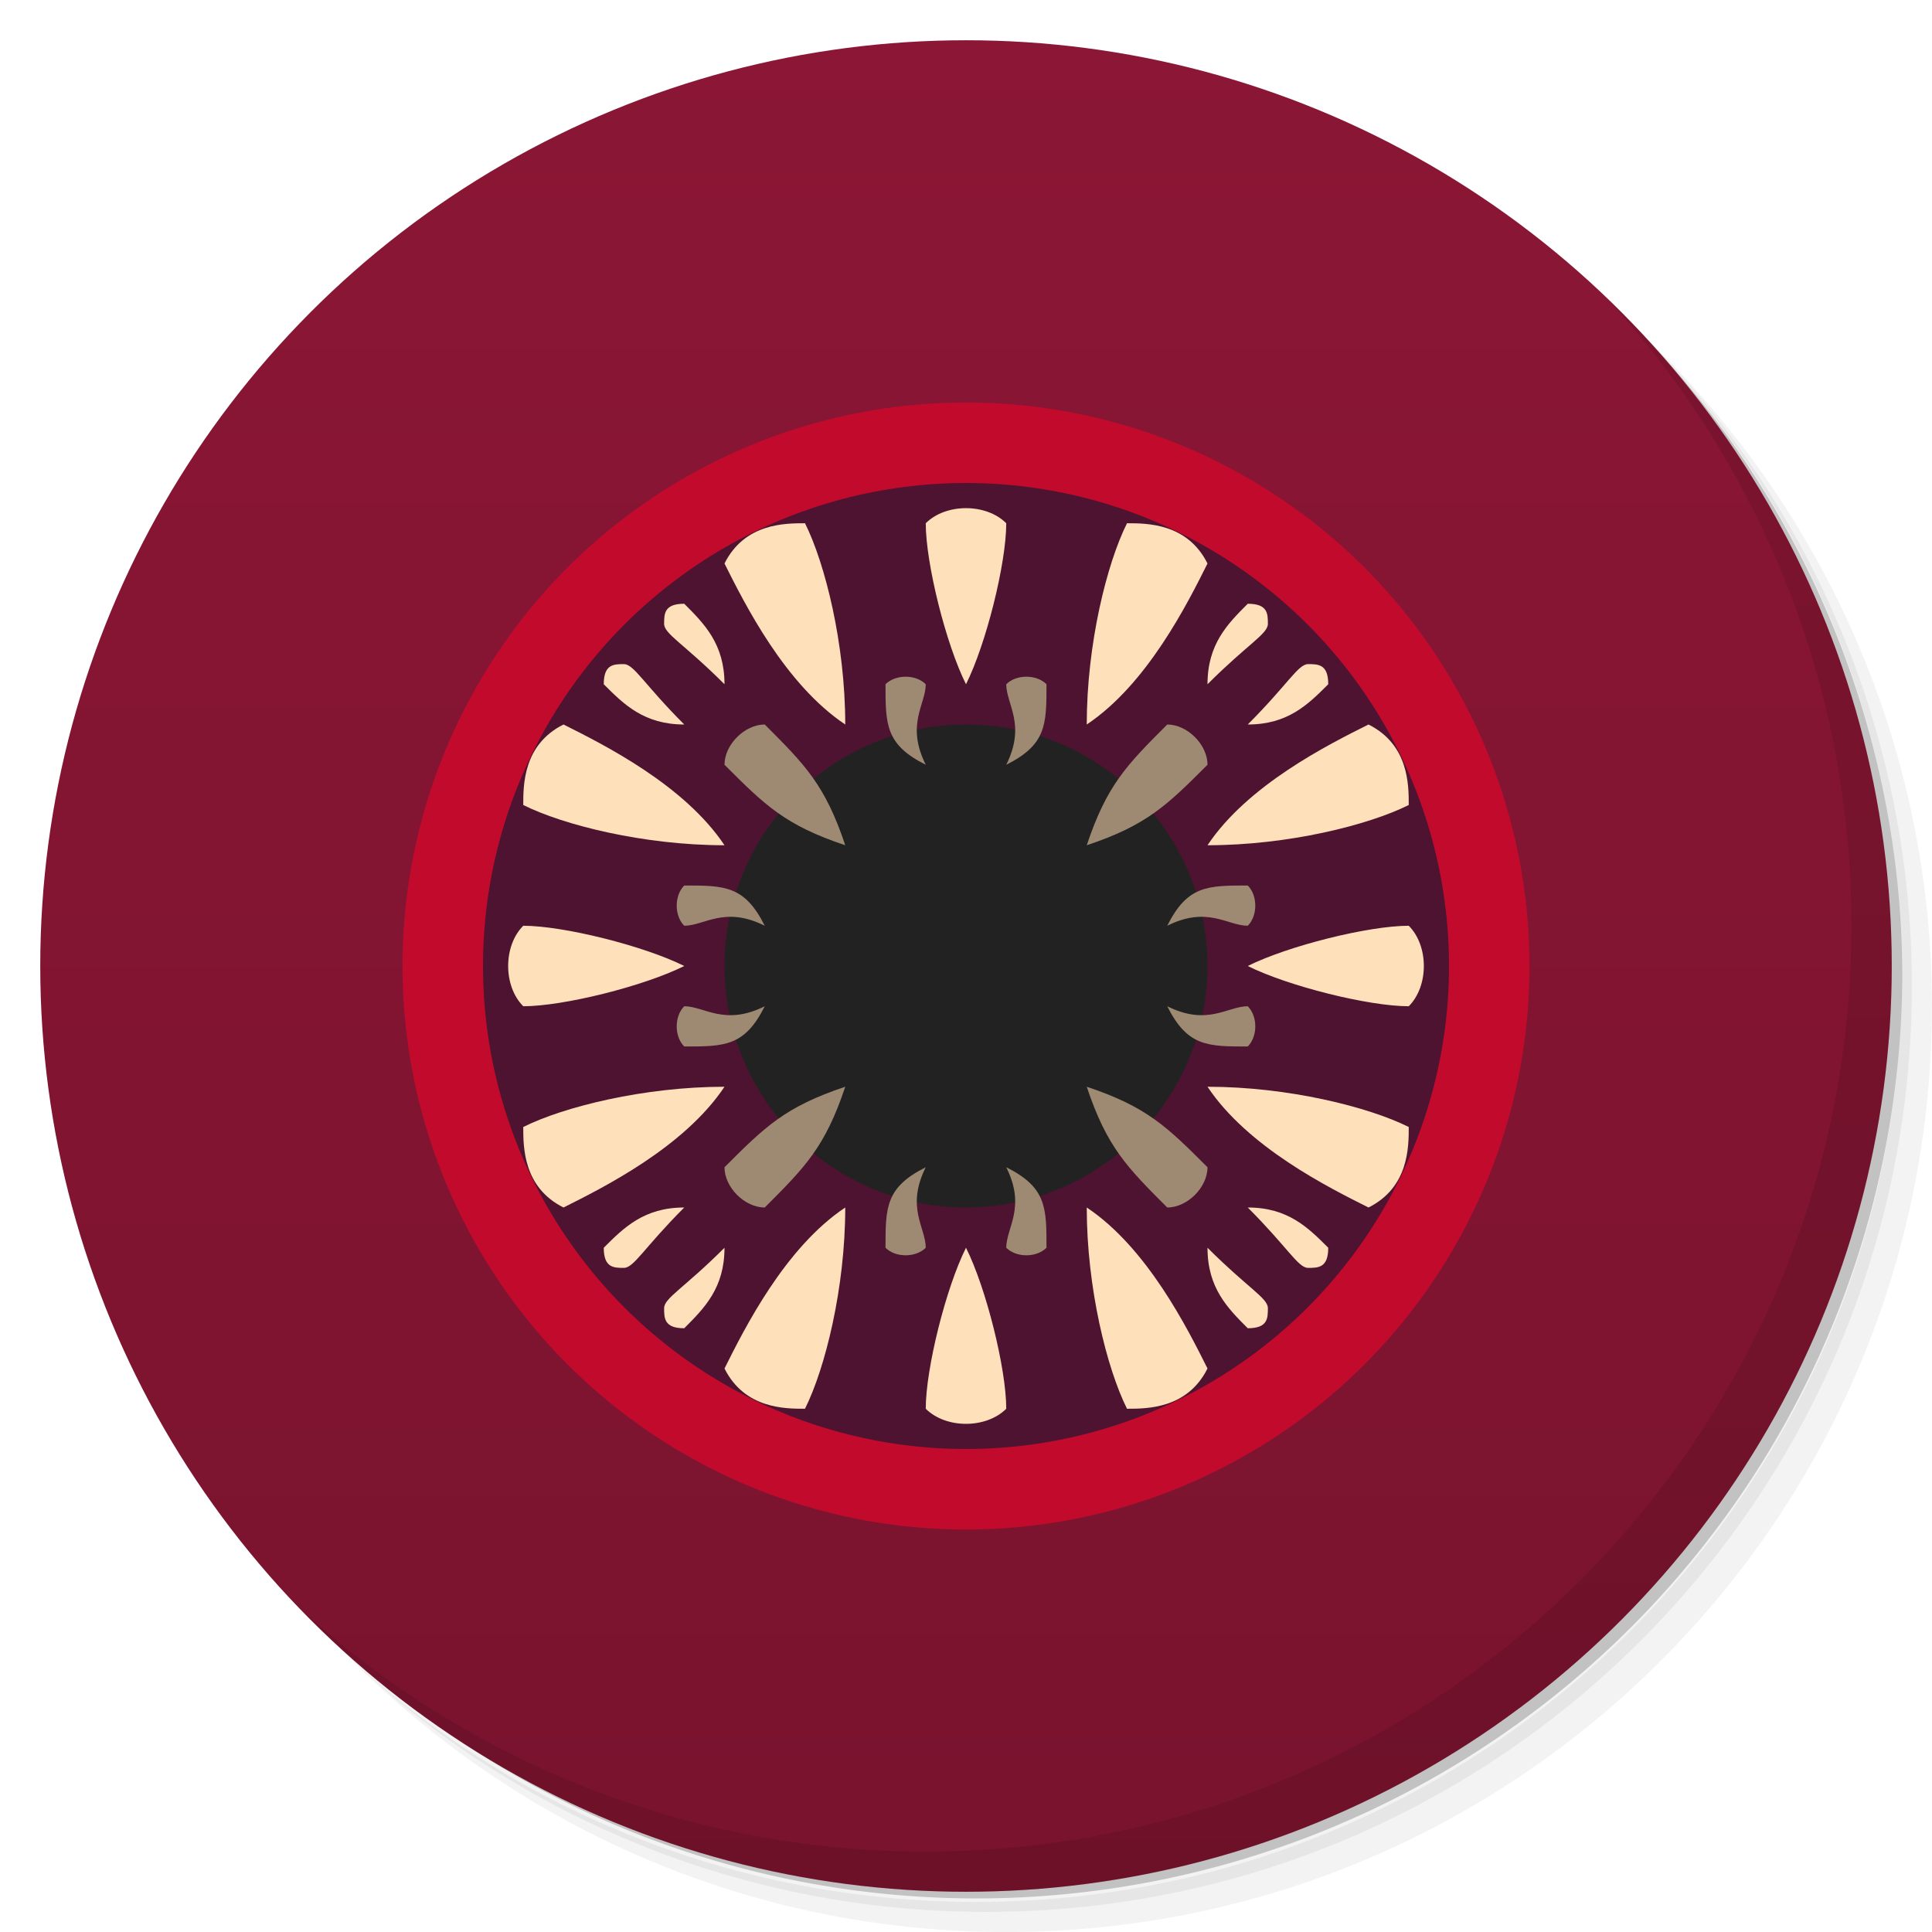 <svg version="1.1" viewBox="0 0 48 48" xmlns="http://www.w3.org/2000/svg">
 <defs>
  <linearGradient id="bg" x2="0" y1="1" y2="47" gradientUnits="userSpaceOnUse">
   <stop stop-color="#8b1635" offset="0"/>
   <stop stop-color="#79132e" offset="1"/>
  </linearGradient>
 </defs>
 <path d="m36.31 5c5.859 4.062 9.688 10.83 9.688 18.5 0 12.43-10.07 22.5-22.5 22.5-7.669 0-14.44-3.828-18.5-9.688 1.037 1.822 2.306 3.499 3.781 4.969 4.085 3.712 9.514 5.969 15.47 5.969 12.7 0 23-10.3 23-23 0-5.954-2.256-11.38-5.969-15.47-1.469-1.475-3.147-2.744-4.969-3.781zm4.969 3.781c3.854 4.113 6.219 9.637 6.219 15.72 0 12.7-10.3 23-23 23-6.081 0-11.61-2.364-15.72-6.219 4.16 4.144 9.883 6.719 16.22 6.719 12.7 0 23-10.3 23-23 0-6.335-2.575-12.06-6.719-16.22z" opacity=".05"/>
 <path d="m41.28 8.781c3.712 4.085 5.969 9.514 5.969 15.47 0 12.7-10.3 23-23 23-5.954 0-11.38-2.256-15.47-5.969 4.113 3.854 9.637 6.219 15.72 6.219 12.7 0 23-10.3 23-23 0-6.081-2.364-11.61-6.219-15.72z" opacity=".1"/>
 <path d="m31.25 2.375c8.615 3.154 14.75 11.42 14.75 21.13 0 12.43-10.07 22.5-22.5 22.5-9.708 0-17.97-6.135-21.12-14.75a23 23 0 0044.88-7 23 23 0 00-16-21.88z" opacity=".2"/>
 <circle cx="24" cy="24" r="23" fill="url(#bg)"/>
 <path d="m40.03 7.531c3.712 4.084 5.969 9.514 5.969 15.47 0 12.7-10.3 23-23 23-5.954 0-11.38-2.256-15.47-5.969 4.178 4.291 10.01 6.969 16.47 6.969 12.7 0 23-10.3 23-23 0-6.462-2.677-12.29-6.969-16.47z" opacity=".1"/>
 <circle cx="24" cy="24" r="14" fill="#c20a2d"/>
 <circle cx="24" cy="24" r="12" fill="#4d1330"/>
 <circle cx="24" cy="24" r="6" fill="#222"/>
 <path d="m18 34c.5-1 1.5-3 3-4 0 2-.5 4-1 5-.5 0-1.5 0-2-1zm-4-4c1-.5 3-1.5 4-3-2 0-4 .5-5 1 0 .5 0 1.5 1 2zm4-16c.5 1 1.5 3 3 4 0-2-.5-4-1-5-.5 0-1.5 0-2 1zm-4 4c1 .5 3 1.5 4 3-2 0-4-.5-5-1 0-.5 0-1.5 1-2zm16 16c-.5-1-1.5-3-3-4 0 2 .5 4 1 5 .5 0 1.5 0 2-1zm4-4c-1-.5-3-1.5-4-3 2 0 4 .5 5 1 0 .5 0 1.5-1 2zm-4-16c-.5 1-1.5 3-3 4 0-2 .5-4 1-5 .5 0 1.5 0 2 1zm4 4c-1 .5-3 1.5-4 3 2 0 4-.5 5-1 0-.5 0-1.5-1-2z" fill="#fee0ba"/>
 <path d="m24 31c.5 1 1 3 1 4-.5.5-1.5.5-2 0 0-1 .5-3 1-4zm0-14c.5-1 1-3 1-4-.5-.5-1.5-.5-2 0 0 1 .5 3 1 4zm-7 7c-1-.5-3-1-4-1-.5.5-.5 1.5 0 2 1 0 3-.5 4-1zm14 0c1-.5 3-1 4-1 .5.5.5 1.5 0 2-1 0-3-.5-4-1z" fill="#fee0ba"/>
 <path d="m17 33c.5-.5 1-1 1-2-1 1-1.5 1.25-1.5 1.5s0 .5.5.5zm-2-2c.5-.5 1-1 2-1-1 1-1.25 1.5-1.5 1.5s-.5 0-.5-.5zm2-16c.5.5 1 1 1 2-1-1-1.5-1.25-1.5-1.5s0-.5.5-.5zm-2 2c.5.5 1 1 2 1-1-1-1.25-1.5-1.5-1.5s-.5 0-.5.5zm16 16c-.5-.5-1-1-1-2 1 1 1.5 1.25 1.5 1.5s0 .5-.5.5zm2-2c-.5-.5-1-1-2-1 1 1 1.25 1.5 1.5 1.5s.5 0 .5-.5zm-2-16c-.5.5-1 1-1 2 1-1 1.5-1.25 1.5-1.5s0-.5-.5-.5zm2 2c-.5.5-1 1-2 1 1-1 1.25-1.5 1.5-1.5s.5 0 .5.5z" fill="#fee0ba"/>
 <path d="m18 29c0 .5.5 1 1 1 1-1 1.5-1.5 2-3-1.5.5-2 1-3 2zm0-10c0-.5.5-1 1-1 1 1 1.5 1.5 2 3-1.5-.5-2-1-3-2zm12 10c0 .5-.5 1-1 1-1-1-1.5-1.5-2-3 1.5.5 2 1 3 2zm0-10c0-.5-.5-1-1-1-1 1-1.5 1.5-2 3 1.5-.5 2-1 3-2z" fill="#9e8a72"/>
 <path d="m22 31c0-1 0-1.5 1-2-.5 1 0 1.5 0 2-.25.25-.75.25-1 0zm-5-5c1 0 1.5 0 2-1-1 .5-1.5 0-2 0-.25.25-.25.75 0 1zm5-9c0 1 0 1.5 1 2-.5-1 0-1.5 0-2-.25-.25-.75-.25-1 0zm-5 5c1 0 1.5 0 2 1-1-.5-1.5 0-2 0-.25-.25-.25-.75 0-1zm9 9c0-1 0-1.5-1-2 .5 1 0 1.5 0 2 .25.25.75.25 1 0zm5-5c-1 0-1.5 0-2-1 1 .5 1.5 0 2 0 .25.25.25.75 0 1zm-5-9c0 1 0 1.5-1 2 .5-1 0-1.5 0-2 .25-.25.75-.25 1 0zm5 5c-1 0-1.5 0-2 1 1-.5 1.5 0 2 0 .25-.25.25-.75 0-1z" fill="#9e8a72"/>
</svg>
